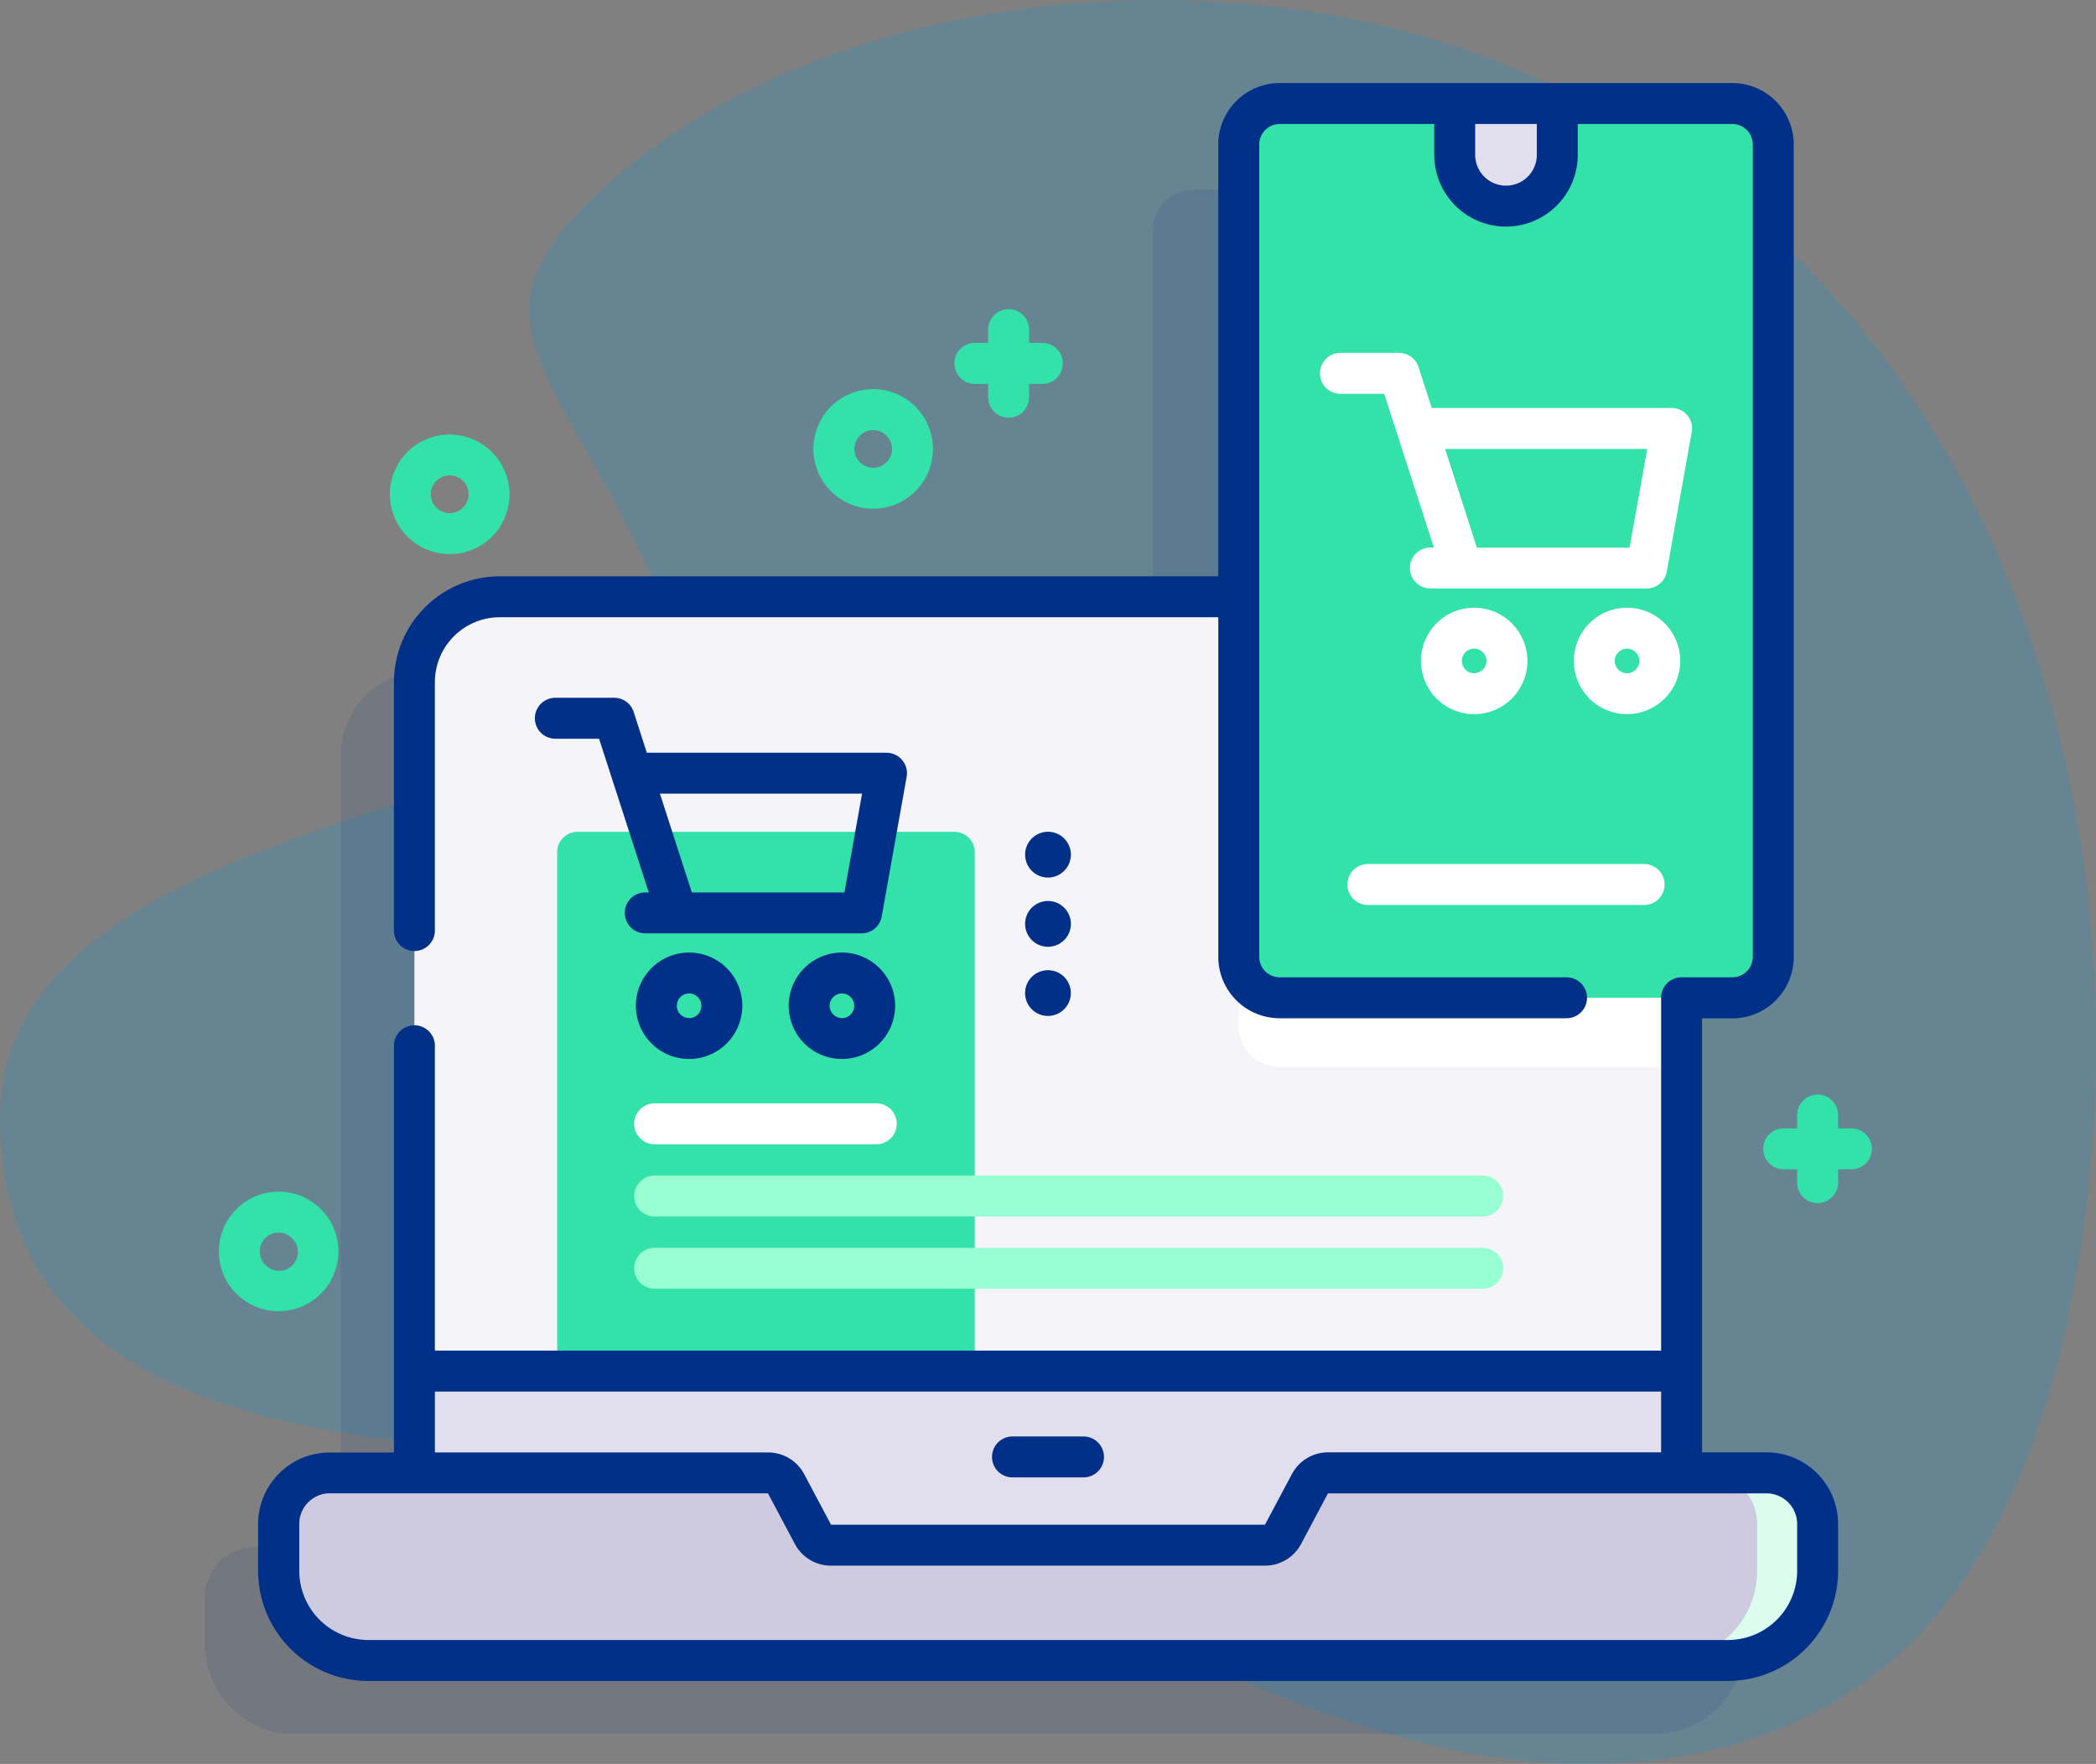 <svg id="Capa_1" data-name="Capa 1" xmlns="http://www.w3.org/2000/svg" viewBox="0 0 512 430.89"><rect x="0" y="0" width="512" height="430.89" fill="#808080" stroke="none"/><defs><style>.cls-1{fill:#0099da;opacity:0.2;}.cls-10,.cls-2{fill:#003087;}.cls-2{opacity:0.1;}.cls-3{fill:#f5f4f9;}.cls-4{fill:#32e2a9;}.cls-5{fill:#fff;}.cls-6{fill:#e1dfed;}.cls-7{fill:#cecae0;}.cls-8{fill:#dcfdee;}.cls-9{fill:#97ffd2;}</style></defs><title>icon_ecommerce_dev</title><path class="cls-1" d="M364.82,55.22c-69.09-27-164.78-16.77-217.66,31.5-37.34,34.09-8.44,43.8,17,106.17C182.6,238,0,231.82,0,313.39c0,94.3,132.25,76.42,181.33,87.22,75,16.5,140.5,78.24,220.67,70.1,69.79-7.09,96.4-61.85,106.11-124.64,18.08-117-26.33-245.1-143.29-290.86Z" transform="translate(0 -40.55)"/><path class="cls-2" d="M413.47,418.32H392.76V225.18c0-11.48,19.39-20.85,19.39-20.85V96.84a10,10,0,0,0-10-10H291.6a10,10,0,0,0-10,10V204.33H104.07a20.84,20.84,0,0,0-20.84,20.85V418.32H62.52A12.47,12.47,0,0,0,50.05,430.8v11.46A21.9,21.9,0,0,0,72,464.16h332.1a21.9,21.9,0,0,0,21.9-21.9V430.8a12.48,12.48,0,0,0-12.48-12.48Z" transform="translate(0 -40.55)"/><path class="cls-3" d="M410.76,207.18V416.11a5,5,0,0,1-5,5H101.23V207.18a20.84,20.84,0,0,1,20.84-20.85H389.92A20.84,20.84,0,0,1,410.76,207.18Z" transform="translate(0 -40.55)"/><path class="cls-4" d="M238.1,375.47h-102V248.74a5,5,0,0,1,5-5h92a5,5,0,0,1,5,5Z" transform="translate(0 -40.55)"/><path class="cls-5" d="M410.76,207.18v94H312.6a10,10,0,0,1-10-10V186.33h87.32a20.84,20.84,0,0,1,20.84,20.85Z" transform="translate(0 -40.55)"/><path class="cls-6" d="M410.76,375.47V416.1a5,5,0,0,1-5,5H101.23V375.47Z" transform="translate(0 -40.55)"/><path class="cls-7" d="M444,412.8v11.46a21.9,21.9,0,0,1-21.9,21.9H90a21.9,21.9,0,0,1-21.9-21.9V412.8a12.47,12.47,0,0,1,12.47-12.48H187.59A5,5,0,0,1,192,403l6.56,12.34A5,5,0,0,0,203,418H309a5,5,0,0,0,4.42-2.66L320,403a5,5,0,0,1,4.42-2.66H431.47A12.48,12.48,0,0,1,444,412.8Z" transform="translate(0 -40.55)"/><path class="cls-8" d="M444,412.79v11.47a21.9,21.9,0,0,1-21.9,21.9H407.33a21.9,21.9,0,0,0,21.9-21.9V412.79a12.47,12.47,0,0,0-12.48-12.47h14.72A12.47,12.47,0,0,1,444,412.79Z" transform="translate(0 -40.55)"/><path class="cls-4" d="M423.15,284.28H312.6a10,10,0,0,1-10-10V75.84a10,10,0,0,1,10-10H423.15a10,10,0,0,1,10,10V274.28A10,10,0,0,1,423.15,284.28Z" transform="translate(0 -40.55)"/><path class="cls-6" d="M367.88,90.9a12.53,12.53,0,0,1-12.53-12.53V65.84h25.06V78.37A12.53,12.53,0,0,1,367.88,90.9Z" transform="translate(0 -40.55)"/><path class="cls-5" d="M214.05,320.07H159.9a5,5,0,0,1,0-10h54.15a5,5,0,0,1,0,10Z" transform="translate(0 -40.55)"/><path class="cls-9" d="M362.18,337.71H159.91a5,5,0,0,1,0-10H362.18a5,5,0,0,1,0,10Z" transform="translate(0 -40.55)"/><path class="cls-9" d="M362.18,355.36H159.91a5,5,0,1,1,0-10H362.18a5,5,0,0,1,0,10Z" transform="translate(0 -40.55)"/><path class="cls-4" d="M213.29,164.81a14.6,14.6,0,1,1,10.33-4.27h0A14.56,14.56,0,0,1,213.29,164.81Zm6.79-7.8h0Zm-6.79-11.39a4.6,4.6,0,1,0,3.26,7.85,4.6,4.6,0,0,0-3.26-7.85Z" transform="translate(0 -40.55)"/><path class="cls-4" d="M68.05,360.84a14.6,14.6,0,1,1,10.33-4.27A14.6,14.6,0,0,1,68.05,360.84Zm0-19.2a4.61,4.61,0,0,0-3.25,7.86A4.6,4.6,0,1,0,71.3,343,4.56,4.56,0,0,0,68.05,341.64Z" transform="translate(0 -40.55)"/><path class="cls-4" d="M109.86,175.89A14.6,14.6,0,1,1,120.19,151a14.62,14.62,0,0,1,0,20.65h0A14.52,14.52,0,0,1,109.86,175.89Zm0-19.21a4.61,4.61,0,1,0,3.26,7.86,4.61,4.61,0,0,0-3.26-7.86Z" transform="translate(0 -40.55)"/><path class="cls-4" d="M254.63,124.32h-3.25v-3.25a5,5,0,0,0-10,0v3.25h-3.25a5,5,0,0,0,0,10h3.25v3.25a5,5,0,0,0,10,0v-3.25h3.25a5,5,0,0,0,0-10Z" transform="translate(0 -40.55)"/><path class="cls-4" d="M452.2,316.18H449v-3.25a5,5,0,0,0-10,0v3.25H435.7a5,5,0,0,0,0,10H439v3.25a5,5,0,0,0,10,0v-3.25h3.25a5,5,0,0,0,0-10Z" transform="translate(0 -40.55)"/><path class="cls-10" d="M431.47,395.32h-15.7v-106h7.39a15,15,0,0,0,15-15V75.84a15,15,0,0,0-15-15H312.6a15,15,0,0,0-15,15V181.33H122.08a25.88,25.88,0,0,0-25.85,25.84v60.69a5,5,0,0,0,10,0V207.17a15.86,15.86,0,0,1,15.85-15.84H297.6v82.95a15,15,0,0,0,15,15h70.07a5,5,0,1,0,0-10H312.6a5,5,0,0,1-5-5V75.84a5,5,0,0,1,5-5h37.75v7.53a17.53,17.53,0,0,0,35.06,0V70.84h37.75a5,5,0,0,1,5,5V274.28a5,5,0,0,1-5,5H410.77a5,5,0,0,0-5,5v86.19H106.23V296a5,5,0,0,0-10,0v99.36H80.53A17.5,17.5,0,0,0,63.05,412.8v11.46A26.93,26.93,0,0,0,90,451.16h332.1a26.93,26.93,0,0,0,26.9-26.9V412.8a17.5,17.5,0,0,0-17.48-17.48ZM375.41,78.37a7.53,7.53,0,0,1-15.06,0V70.84h15.06v7.53Zm30.36,302.11v14.84H324.41a10,10,0,0,0-8.83,5.31L309,413H203l-6.56-12.35a10,10,0,0,0-8.83-5.31H106.23V380.48ZM439,424.26a16.92,16.92,0,0,1-16.9,16.9H90a16.92,16.92,0,0,1-16.9-16.9V412.8a7.49,7.49,0,0,1,7.48-7.48H187.59l6.56,12.35A10,10,0,0,0,203,423H309a10,10,0,0,0,8.83-5.31l6.56-12.35H431.47A7.49,7.49,0,0,1,439,412.8v11.46Z" transform="translate(0 -40.55)"/><path class="cls-10" d="M247.33,401.44h17.34a5,5,0,0,0,0-10H247.33a5,5,0,1,0,0,10Z" transform="translate(0 -40.55)"/><path class="cls-5" d="M412.16,142a5,5,0,0,0-3.84-1.79H349.74l-3.23-10a5,5,0,0,0-4.75-3.46H327.43a5,5,0,0,0,0,10h10.69l12.14,37.55h-.86a5,5,0,0,0,0,10h52.83a5,5,0,0,0,4.92-4.12l6.1-34.12a5,5,0,0,0-1.09-4.09Zm-14.11,32.33H360.77L353,150.21h49.38Z" transform="translate(0 -40.55)"/><path class="cls-5" d="M360.1,215a13,13,0,1,1,13-13A13,13,0,0,1,360.1,215Zm0-16a3,3,0,1,0,3,3A3,3,0,0,0,360.1,199Z" transform="translate(0 -40.55)"/><path class="cls-5" d="M397.44,215a13,13,0,1,1,13-13A13,13,0,0,1,397.44,215Zm0-16a3,3,0,1,0,3,3A3,3,0,0,0,397.44,199Z" transform="translate(0 -40.55)"/><path class="cls-10" d="M256,254.91a5.59,5.59,0,1,0-5.59-5.59A5.59,5.59,0,0,0,256,254.91Z" transform="translate(0 -40.55)"/><path class="cls-10" d="M256,260.64a5.59,5.59,0,1,0,5.59,5.59A5.59,5.59,0,0,0,256,260.64Z" transform="translate(0 -40.55)"/><circle class="cls-10" cx="255.99" cy="242.58" r="5.59"/><path class="cls-10" d="M216.55,224.42H158l-3.22-10A5,5,0,0,0,150,211H135.66a5,5,0,1,0,0,10h10.68l12.14,37.55h-.86a5,5,0,0,0,0,10h52.84a5,5,0,0,0,4.92-4.12l6.09-34.12a5,5,0,0,0-4.92-5.88Zm-10.28,34.13H169l-7.8-24.13h49.38Z" transform="translate(0 -40.55)"/><path class="cls-10" d="M168.33,273.23a13,13,0,1,0,13,13A13,13,0,0,0,168.33,273.23Zm0,16a3,3,0,1,1,3-3A3,3,0,0,1,168.33,289.25Z" transform="translate(0 -40.55)"/><path class="cls-10" d="M205.66,273.23a13,13,0,1,0,13,13A13,13,0,0,0,205.66,273.23Zm0,16a3,3,0,1,1,3-3A3,3,0,0,1,205.66,289.25Z" transform="translate(0 -40.55)"/><path class="cls-5" d="M401.61,261.61H334.14a5,5,0,0,1,0-10h67.48a5,5,0,1,1,0,10Z" transform="translate(0 -40.55)"/></svg>